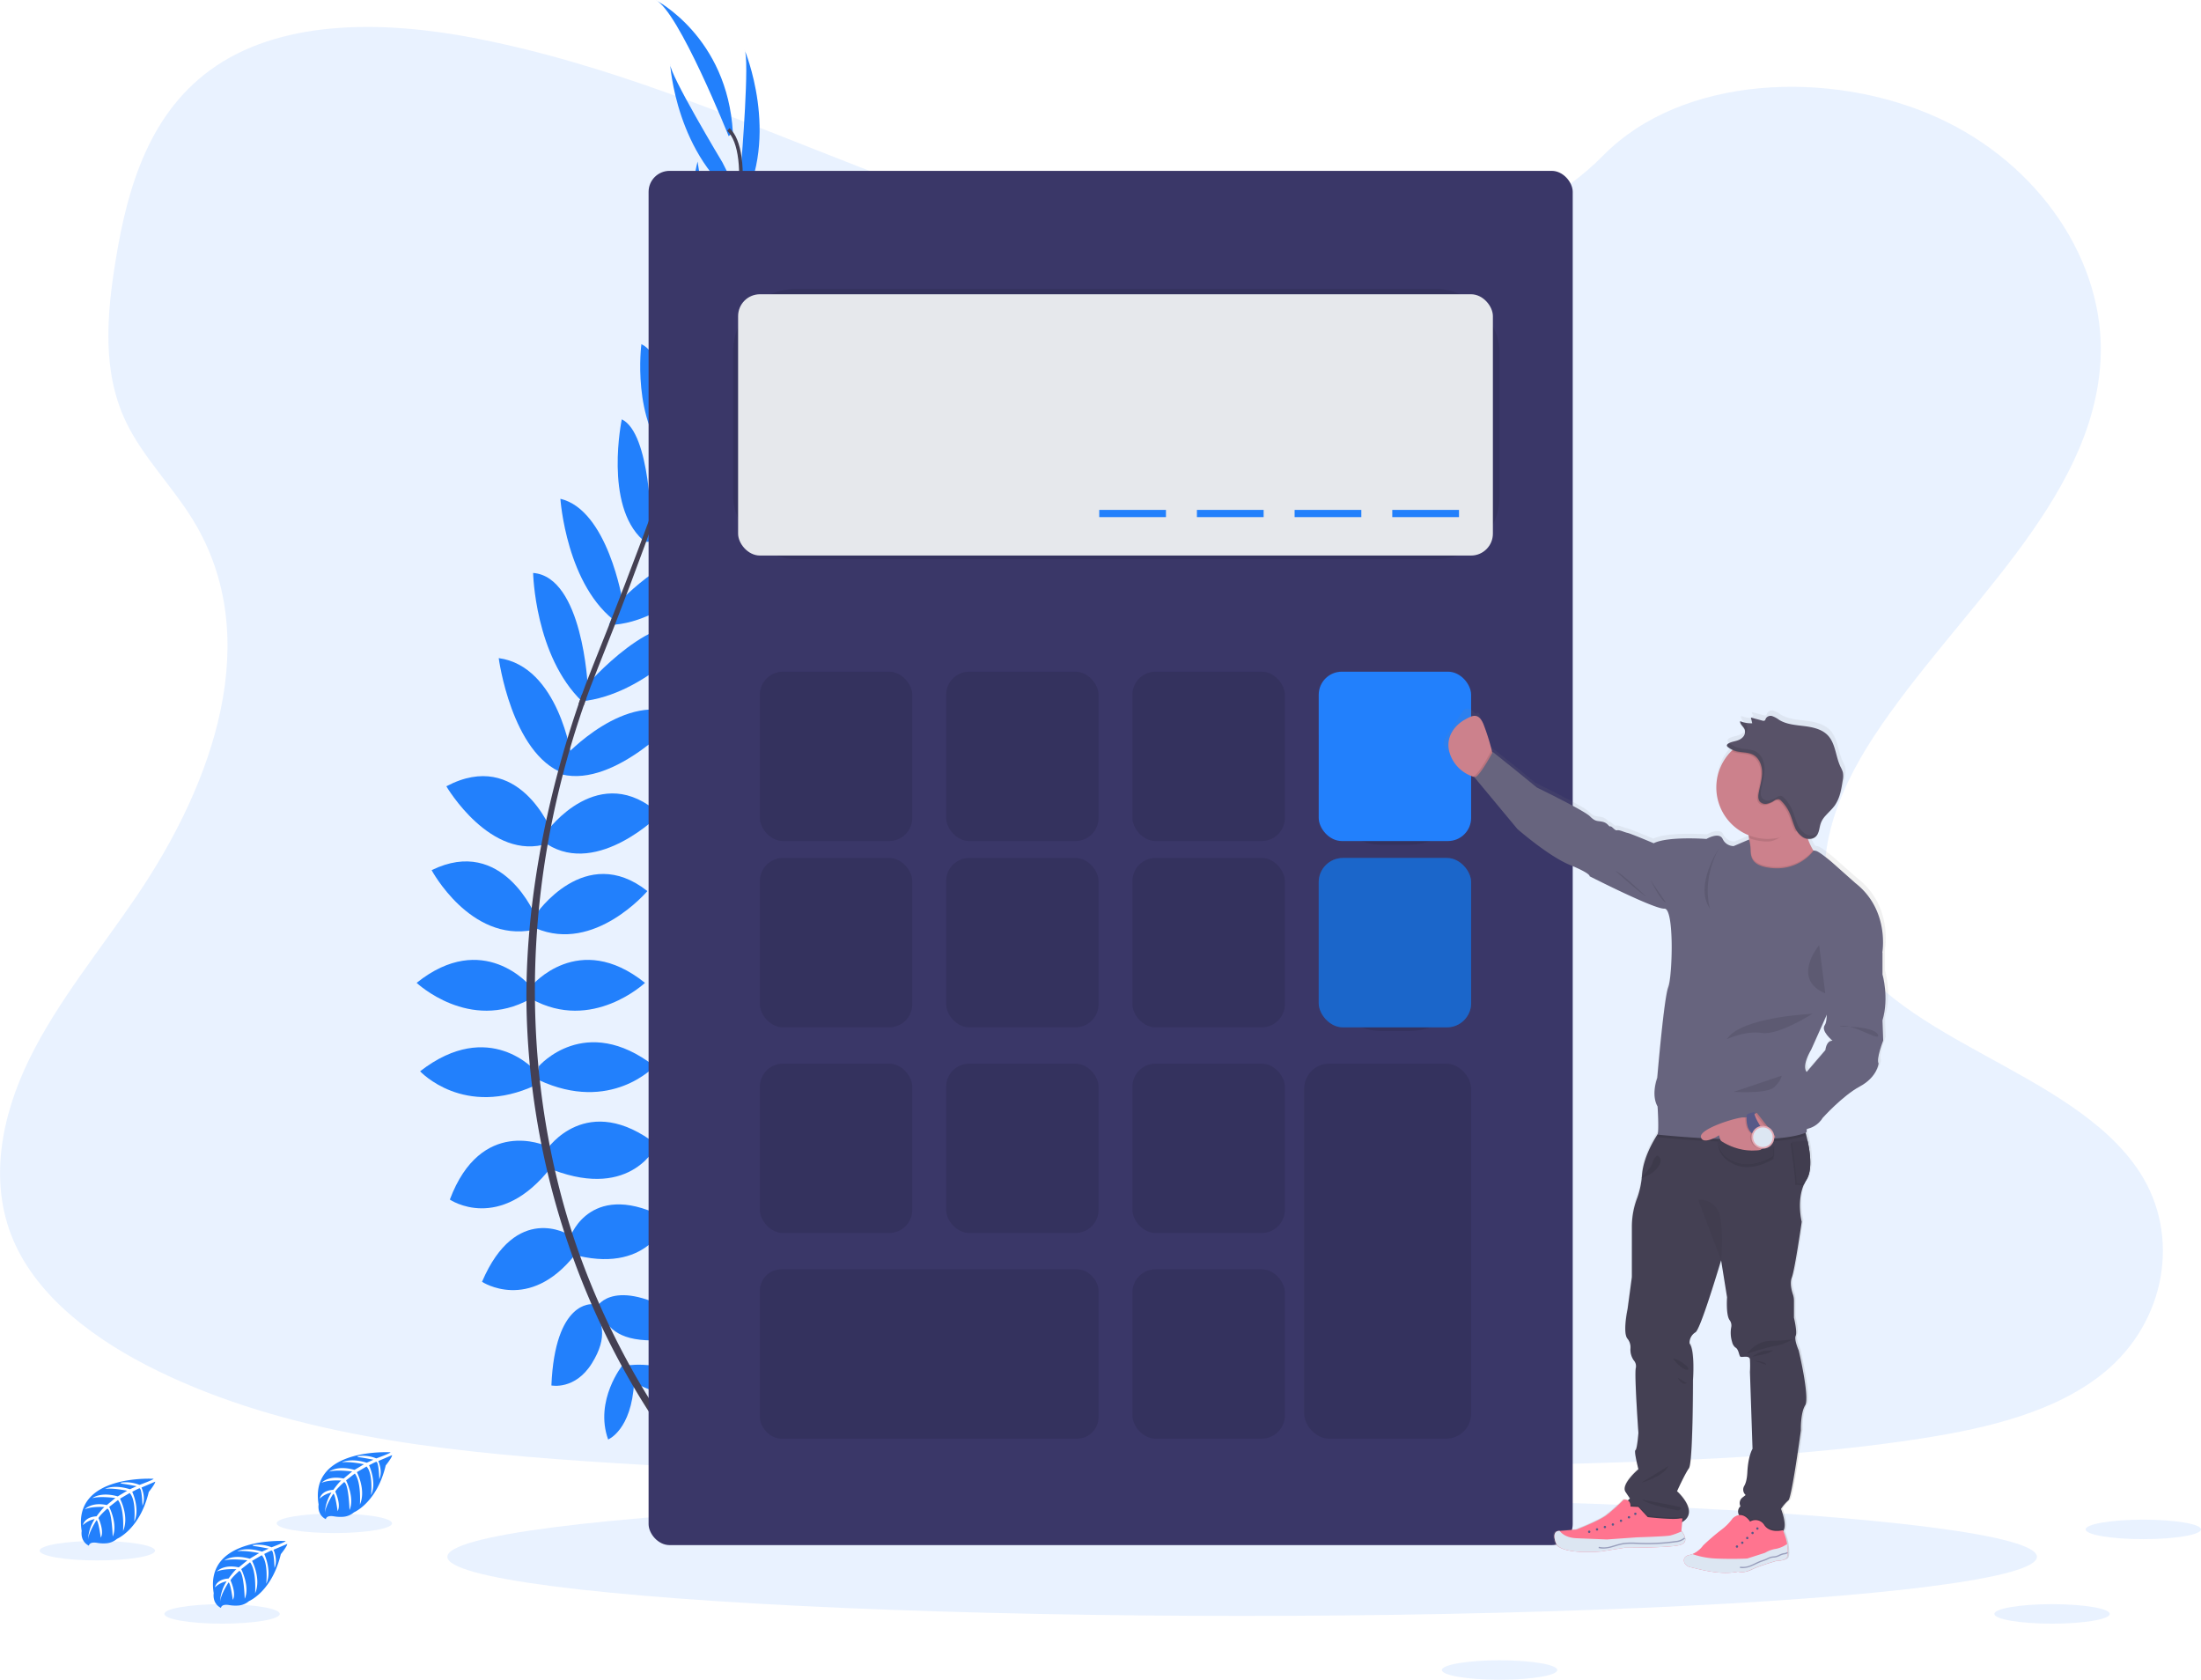 <svg id="03431522-47b9-4239-bf4c-9446bb50bb61" data-name="Layer 1" xmlns="http://www.w3.org/2000/svg" xmlns:xlink="http://www.w3.org/1999/xlink" width="1027.35" height="783.97" viewBox="0 0 1027.35 783.97"><defs><linearGradient id="4f43e098-a778-42ef-b33c-7c47f8946c90" x1="940.91" y1="792.08" x2="940.91" y2="388.7" gradientTransform="translate(-77.03)" gradientUnits="userSpaceOnUse"><stop offset="0" stop-color="gray" stop-opacity="0.25"/><stop offset="0.54" stop-color="gray" stop-opacity="0.12"/><stop offset="1" stop-color="gray" stop-opacity="0.1"/></linearGradient></defs><title>Calculator</title><path d="M672.88,182c-64.72-2.25-126.36-23.14-185.23-46S370.49,87.82,307.32,75.7c-40.63-7.79-87.09-8.89-119.83,12.89-31.5,21-41.68,57.15-47.16,90.73-4.11,25.26-6.53,51.85,4.75,75.5,7.83,16.42,21.74,30.22,31.36,45.94C209.9,355.48,186.25,423,150,476.39c-17,25.07-36.74,49-49.87,75.66s-19.2,57.25-7.72,84.47c11.39,27,38.52,47.24,67.91,61.49,59.68,29,130,37.23,198.61,41.92,151.82,10.39,304.46,5.89,456.68,1.39,56.34-1.67,112.92-3.36,168.35-12.07,30.77-4.83,62.55-12.51,84.89-31,28.36-23.53,35.39-63.37,16.39-92.88-31.88-49.49-120-61.78-142.31-114.89-12.27-29.24.33-61.8,18.15-88.92,38.24-58.16,102.33-109.19,105.71-175.67,2.32-45.66-28.49-91.39-76.13-113-49.94-22.64-119.18-19.79-156,17.69C796.68,169.13,730,184,672.88,182Z" transform="translate(-86.32 -58.02)" fill="#2280fc" opacity="0.1"/><ellipse cx="579.79" cy="726.58" rx="370.98" ry="27.58" fill="#2280fc" opacity="0.1"/><path d="M379.26,695.27s21-3.36,33.6,11.49c0,0-9.24,7.28-29.12-2.8Z" transform="translate(-86.32 -58.02)" fill="#2280fc"/><path d="M377,695s-13.39,16.52-6.82,34.85c0,0,10.92-4.38,12.11-26.64Z" transform="translate(-86.32 -58.02)" fill="#2280fc"/><path d="M365,667.83s8.4-15.4,42,6.16c0,0-4.48,10.36-19.32,9.52S368.9,676,365,667.83Z" transform="translate(-86.32 -58.02)" fill="#2280fc"/><path d="M362.81,666.72s-17.43-2-19.12,37.91c0,0,11.05,2.29,18.9-10.33S367.2,674.6,362.81,666.72Z" transform="translate(-86.32 -58.02)" fill="#2280fc"/><path d="M352.66,634.9s9.8-27.16,45.36-7.84c0,0-8.12,24.92-41.72,17.08Z" transform="translate(-86.32 -58.02)" fill="#2280fc"/><path d="M341.73,594.3s18.49-27.45,51.25-2c0,0-11.48,25.76-48.45,11.76Z" transform="translate(-86.32 -58.02)" fill="#2280fc"/><path d="M337.81,555.65s21.57-25.2,54.05,0c0,0-20.44,22.12-54.05,6.44Z" transform="translate(-86.32 -58.02)" fill="#2280fc"/><path d="M334.45,518.13s21.85-26.32,52.93-1.4c0,0-24.64,23.24-52.93,7.56Z" transform="translate(-86.32 -58.02)" fill="#2280fc"/><path d="M336.41,484.81s23-33.89,52.09-10.92c0,0-24.64,29.12-52.09,17.36Z" transform="translate(-86.32 -58.02)" fill="#2280fc"/><path d="M341.73,445.88s24.37-33.6,52.65-7.84c0,0-28.84,29.13-52.65,14Z" transform="translate(-86.32 -58.02)" fill="#2280fc"/><path d="M349.86,411.09s28.84-31.57,54-19c0,0-30.06,33.53-55.26,27.37Z" transform="translate(-86.32 -58.02)" fill="#2280fc"/><path d="M359.94,378.12s33.32-38.64,52.64-25.76c0,0-24.52,30-55,33Z" transform="translate(-86.32 -58.02)" fill="#2280fc"/><path d="M374.49,339.87s29.13-31.58,50.41-23.74c0,0-24.92,32.76-54.32,33.6Z" transform="translate(-86.32 -58.02)" fill="#2280fc"/><path d="M387.66,304.09s32.2-30.25,46.2-24.93c0,0-23.24,33.61-47.6,31.65Z" transform="translate(-86.32 -58.02)" fill="#2280fc"/><path d="M400.54,271s27.72-36.12,42.84-33.32c0,0-16.8,32.2-42.84,37Z" transform="translate(-86.32 -58.02)" fill="#2280fc"/><path d="M414.52,226.5s24.5-27.7,37.73-27.63c0,0-19.34,37-38.74,36.66Z" transform="translate(-86.32 -58.02)" fill="#2280fc"/><path d="M422.8,196.84l23.66-57.69s1.19,52.15-26.67,68.39Z" transform="translate(-86.32 -58.02)" fill="#2280fc"/><path d="M432.41,133.22s3.92-48.16,1.4-52.08c0,0,16.92,40-1.57,73.36Z" transform="translate(-86.32 -58.02)" fill="#2280fc"/><path d="M351.74,634.25s-24.54-15.21-40.43,22c0,0,21.84,14.49,43.31-12.51Z" transform="translate(-86.32 -58.02)" fill="#2280fc"/><path d="M341,592.75s-30.1-13.73-44.71,25.12c0,0,23.26,16,47.45-15.3Z" transform="translate(-86.32 -58.02)" fill="#2280fc"/><path d="M336.41,558s-21.56-25.2-54,0c0,0,20.44,22.12,54,6.44Z" transform="translate(-86.32 -58.02)" fill="#2280fc"/><path d="M333.72,518.13s-21.84-26.32-52.93-1.4c0,0,24.65,23.24,52.93,7.56Z" transform="translate(-86.32 -58.02)" fill="#2280fc"/><path d="M336.41,485.77s-15.32-38-48.62-21.63c0,0,18,33.65,47.27,27.92Z" transform="translate(-86.32 -58.02)" fill="#2280fc"/><path d="M343.66,445.69s-15.22-38.61-49-20.7c0,0,20.68,35.39,47.5,26.67Z" transform="translate(-86.32 -58.02)" fill="#2280fc"/><path d="M353.1,411.29s-6-42.33-34-46.12c0,0,5.93,44.64,30.22,53.75Z" transform="translate(-86.32 -58.02)" fill="#2280fc"/><path d="M360.65,378.19s-2.34-51-25.49-52.77c0,0,.78,38.71,22.88,60Z" transform="translate(-86.32 -58.02)" fill="#2280fc"/><path d="M376.89,338.41s-6.91-42.41-29-47.6c0,0,2.74,41.08,26.82,58Z" transform="translate(-86.32 -58.02)" fill="#2280fc"/><path d="M390.28,304.39s-.24-44.17-13.73-50.67c0,0-8.38,40,9.82,56.31Z" transform="translate(-86.32 -58.02)" fill="#2280fc"/><path d="M401.57,270.55s-1.89-45.49-15.87-51.9c0,0-4.79,36,13.77,54.88Z" transform="translate(-86.32 -58.02)" fill="#2280fc"/><path d="M416.47,230.12s-.09-37-10.06-45.67c0,0-9.93,40.53,4.85,53.12Z" transform="translate(-86.32 -58.02)" fill="#2280fc"/><path d="M421.62,195l-9.7-61.59s-13.19,50.46,10.17,72.69Z" transform="translate(-86.32 -58.02)" fill="#2280fc"/><path d="M423.52,133.81s-24.92-41.4-24.41-46c0,0,2.65,43.39,34,65Z" transform="translate(-86.32 -58.02)" fill="#2280fc"/><path d="M426.44,121.58S402.92,62.78,392.28,58c0,0,33.6,17.08,36.12,61.88Z" transform="translate(-86.32 -58.02)" fill="#2280fc"/><path d="M413.38,235.88l-1.6-.5c19.85-64.72,24.8-106,13.94-116.34l1.16-1.22C438.39,128.74,433.72,169.56,413.38,235.88Z" transform="translate(-86.32 -58.02)" fill="#444053"/><path d="M358.73,387.39l-2.38-.84c2.1-5.93,4.38-11.95,6.76-17.88C383.83,317,401.46,269,412.77,232.11l2.07-1C403.51,268,386.19,317.9,365.45,369.61,363.08,375.51,360.82,381.49,358.73,387.39Z" transform="translate(-86.32 -58.02)" fill="#444053"/><path d="M408.81,743.72c-.32-.36-32.5-36.58-54.92-98.44a364.42,364.42,0,0,1-21.7-112.77c-1.53-48.13,8.56-101.88,25.87-150.69l1.88,2.2C321.1,493.58,336.53,587.47,357,644c22.19,61.29,54,97.12,54.31,97.48Z" transform="translate(-86.32 -58.02)" fill="#444053"/><path d="M268.6,735.82s-38.05-2.29-33.56,24.37c0,0-.89,4.71,3.38,6.85,0,0,.06-2,3.9-1.31a17.51,17.51,0,0,0,4.13.2,8.62,8.62,0,0,0,5.06-2.08h0s10.69-4.42,14.85-21.9c0,0,3.08-3.81,2.95-4.79l-6.42,2.74s2.2,4.63.47,8.48c0,0-.21-8.31-1.44-8.12-.25,0-3.34,1.61-3.34,1.61s3.78,8.07.93,13.93c0,0,1.08-9.94-2.1-13.35l-4.52,2.64s4.41,8.33,1.42,15.13c0,0,.76-10.43-2.37-14.49l-4.1,3.2s4.14,8.21,1.62,13.85c0,0-.33-12.14-2.51-13.06,0,0-3.58,3.16-4.13,4.46,0,0,2.84,6,1.08,9.11,0,0-1.08-8.09-2-8.13,0,0-3.57,5.36-3.94,9a19.46,19.46,0,0,1,3.07-9.54,10.71,10.71,0,0,0-5.46,2.83s.55-3.79,6.34-4.12c0,0,3-4.07,3.74-4.32,0,0-5.76-.48-9.25,1.07,0,0,3.07-3.57,10.31-2l4-3.3s-7.58-1-10.8.11c0,0,3.7-3.16,11.89-.86l4.4-2.63s-6.46-1.39-10.32-.89c0,0,4.07-2.19,11.61.18l3.15-1.41s-4.74-.93-6.12-1.08-1.47-.53-1.47-.53a16.39,16.39,0,0,1,8.9,1S268.71,736.24,268.6,735.82Z" transform="translate(-86.32 -58.02)" fill="#2280fc"/><path d="M158,748.19s-38-2.29-33.55,24.37c0,0-.9,4.71,3.37,6.85,0,0,.07-2,3.91-1.31a17,17,0,0,0,4.13.2,8.56,8.56,0,0,0,5.05-2.08h0s10.7-4.42,14.86-21.9c0,0,3.07-3.81,3-4.79l-6.42,2.74s2.2,4.63.47,8.48c0,0-.21-8.31-1.44-8.12-.25,0-3.34,1.61-3.34,1.61s3.78,8.07.93,13.93c0,0,1.08-9.94-2.11-13.35l-4.52,2.64s4.41,8.33,1.42,15.13c0,0,.77-10.43-2.37-14.49l-4.09,3.2s4.14,8.21,1.62,13.85c0,0-.33-12.14-2.51-13.06,0,0-3.58,3.16-4.13,4.46,0,0,2.84,6,1.08,9.11,0,0-1.08-8.09-2-8.13,0,0-3.56,5.36-3.94,9a19.52,19.52,0,0,1,3.08-9.54,10.76,10.76,0,0,0-5.47,2.83s.56-3.79,6.35-4.12c0,0,3-4.07,3.74-4.31,0,0-5.76-.49-9.25,1.06,0,0,3.07-3.57,10.31-2l4-3.3s-7.58-1-10.8.11c0,0,3.7-3.16,11.89-.86l4.4-2.63s-6.47-1.39-10.32-.89c0,0,4.07-2.19,11.61.18l3.15-1.41s-4.74-.93-6.13-1.08-1.46-.53-1.46-.53a16.51,16.51,0,0,1,8.9,1S158.08,748.61,158,748.19Z" transform="translate(-86.32 -58.02)" fill="#2280fc"/><path d="M219.64,777.23s-38-2.29-33.56,24.37c0,0-.89,4.71,3.38,6.85,0,0,.07-2,3.9-1.31a17.57,17.57,0,0,0,4.14.2,8.62,8.62,0,0,0,5.05-2.08h0s10.69-4.42,14.85-21.9c0,0,3.08-3.81,3-4.79l-6.42,2.74s2.19,4.63.47,8.48c0,0-.21-8.31-1.45-8.12-.25,0-3.33,1.61-3.33,1.61s3.77,8.06.92,13.93c0,0,1.08-9.94-2.1-13.35l-4.52,2.64s4.41,8.33,1.42,15.13c0,0,.77-10.43-2.37-14.49l-4.1,3.2s4.15,8.21,1.62,13.85c0,0-.33-12.14-2.5-13.06,0,0-3.59,3.16-4.13,4.46,0,0,2.84,6,1.07,9.11,0,0-1.08-8.09-2-8.13,0,0-3.57,5.36-3.94,9a19.46,19.46,0,0,1,3.07-9.54,10.71,10.71,0,0,0-5.46,2.83s.55-3.79,6.35-4.12c0,0,2.94-4.07,3.73-4.32,0,0-5.76-.48-9.25,1.07,0,0,3.08-3.57,10.31-1.95l4-3.3s-7.58-1-10.8.11c0,0,3.71-3.16,11.89-.86l4.41-2.63S200.86,781.5,197,782c0,0,4.06-2.19,11.61.18l3.14-1.41s-4.73-.93-6.12-1.08-1.46-.53-1.46-.53a16.39,16.39,0,0,1,8.9,1S219.75,777.65,219.64,777.23Z" transform="translate(-86.32 -58.02)" fill="#2280fc"/><ellipse cx="103.66" cy="753.23" rx="26.93" ry="4.55" fill="#2280fc" opacity="0.1"/><ellipse cx="957.84" cy="753.23" rx="26.93" ry="4.55" fill="#2280fc" opacity="0.1"/><ellipse cx="699.95" cy="779.42" rx="26.93" ry="4.55" fill="#2280fc" opacity="0.1"/><ellipse cx="1000.43" cy="713.79" rx="26.93" ry="4.55" fill="#2280fc" opacity="0.1"/><ellipse cx="156.07" cy="710.95" rx="26.93" ry="4.55" fill="#2280fc" opacity="0.1"/><ellipse cx="45.44" cy="723.72" rx="26.93" ry="4.55" fill="#2280fc" opacity="0.1"/><rect x="302.74" y="79.74" width="431.35" height="641.38" rx="9.8" ry="9.8" fill="#3a3768"/><rect x="342.22" y="134.87" width="357.73" height="126.09" rx="29.21" ry="29.21" opacity="0.1"/><rect x="344.52" y="137.33" width="352.31" height="121.95" rx="10.2" ry="10.2" fill="#e6e8ec"/><rect x="354.68" y="313.48" width="71.14" height="79.04" rx="10.79" ry="10.79" opacity="0.1"/><rect x="441.63" y="313.48" width="71.14" height="79.04" rx="10.79" ry="10.79" opacity="0.1"/><rect x="528.58" y="313.48" width="71.14" height="79.04" rx="10.79" ry="10.79" opacity="0.1"/><rect x="615.53" y="315.16" width="71.14" height="79.04" rx="28.84" ry="28.84" opacity="0.1"/><rect x="615.53" y="313.48" width="71.14" height="79.04" rx="10.79" ry="10.79" fill="#2280fc"/><rect x="354.68" y="400.43" width="71.14" height="79.04" rx="10.79" ry="10.79" opacity="0.1"/><rect x="441.63" y="400.43" width="71.14" height="79.04" rx="10.79" ry="10.79" opacity="0.1"/><rect x="528.58" y="400.43" width="71.14" height="79.04" rx="10.79" ry="10.79" opacity="0.1"/><rect x="354.68" y="496.41" width="71.14" height="79.04" rx="10.79" ry="10.79" opacity="0.1"/><rect x="441.63" y="496.41" width="71.14" height="79.04" rx="10.79" ry="10.79" opacity="0.1"/><rect x="528.58" y="496.41" width="71.14" height="79.04" rx="10.79" ry="10.79" opacity="0.1"/><rect x="528.58" y="592.39" width="71.14" height="79.04" rx="10.79" ry="10.79" opacity="0.1"/><rect x="615.53" y="402.11" width="71.14" height="79.04" rx="28.84" ry="28.84" opacity="0.1"/><rect x="615.53" y="400.43" width="71.14" height="79.04" rx="11.3" ry="11.3" fill="#2280fc"/><rect x="615.53" y="400.43" width="71.14" height="79.04" rx="11.3" ry="11.3" opacity="0.2"/><rect x="354.68" y="592.39" width="158.09" height="79.04" rx="10.04" ry="10.04" opacity="0.1"/><rect x="608.75" y="496.41" width="77.91" height="175.03" rx="11.66" ry="11.66" opacity="0.1"/><rect x="649.87" y="237.98" width="31.14" height="3.37" fill="#2280fc"/><rect x="604.28" y="237.98" width="31.14" height="3.37" fill="#2280fc"/><rect x="558.68" y="237.98" width="31.14" height="3.37" fill="#2280fc"/><rect x="513.09" y="237.98" width="31.14" height="3.37" fill="#2280fc"/><path d="M966.19,532.56c3.21-10.8,0-21.6,0-21.6V500.77s3.67-19.92-12.71-32.7l-10.86-9.58s-6.09-5.23-7.86-5.56a8,8,0,0,0-1-.15l-.32-.19a32.69,32.69,0,0,1-2.38-5,4.63,4.63,0,0,0,3.87-1.32,5,5,0,0,0,.91-1.53h0c.63-1.41.74-3.12,1.27-4.62a11,11,0,0,1,2-3.32c-.11.18-.23.35-.33.54,1.54-1.92,3.55-3.56,5-5.58a12.51,12.51,0,0,0,.79-1.25c-.06.09-.14.17-.21.26,2-3.21,2.61-7.1,3.19-10.85a9.76,9.76,0,0,0,.06-3.88,14.13,14.13,0,0,0-1.08-2.46c-2.36-4.87-2.32-11-6.09-14.89-2.84-2.91-7.14-3.8-11.19-4.3s-8.31-.79-11.79-2.91a12.44,12.44,0,0,0-3.19-1.75,2.62,2.62,0,0,0-3.13,1.16,2.06,2.06,0,0,1-.42.85,1.36,1.36,0,0,1-1.2.07l-5.39-1.44.06.27-.14,0,.2.85a.46.46,0,0,1,.51.29l-.87,1.34a13.51,13.51,0,0,1-4.86-1,1.13,1.13,0,0,0,0,.26l-.08,0c-.1,1.52,1.63,2.51,2.16,3.94a3,3,0,0,1,0,1.93,4.23,4.23,0,0,1-1,1.54c-1.91,1.89-4.36,1.52-6.56,2.71a1.42,1.42,0,0,0-.8.89.65.65,0,0,0-.07.49,1.16,1.16,0,0,0,.45.56,10,10,0,0,0,2.09,1.3c-.22.2-.43.4-.63.61a24.1,24.1,0,0,0,8.33,39.32c.08.42.14.85.2,1.3,0,.05,0,.08,0,.13l.06.58-7.26,3.09a5.78,5.78,0,0,1-5.2-3.35c-1.69-3.49-7.66,0-7.66,0s-18.21-1.36-25,2c0,0-10.87-4.56-12.4-4.87s-3.82-1.52-4.89-1.21-2.45-2-3.22-1.83-1.07-1.52-3.52-2.13-3.37.16-6.12-2.58-25.11-13.54-25.11-13.54L792.76,415l-10.71-8.52-.19.35c-.07-.25-.14-.51-.21-.79a102.59,102.59,0,0,0-4-12.49c-.69-1.65-1-3.73-1.93-2.63-.57.66-1.54-.79-3-1.77a2.53,2.53,0,0,0-3.77,1.1h0c-8.34,13.08-11.33,14-6.5,18.81,4.31,4.27,7.17,8,10.68,9.18l.42.13a.45.45,0,0,1-.23,0l20.36,24.34s14.69,12.78,24.8,16.88,9.33,5.33,9.33,5.33,30.62,15.51,35.36,15.21,3.83,31.79,1.84,37-5.2,42.59-5.2,42.59-3.07,7.91.15,13.38c0,0,.71,10.48.07,13-2.79,4.3-6.77,11.6-7.42,19.11,0,.4-.08.77-.12,1.16a2.7,2.7,0,0,1-.72.59l.68-.2a38.5,38.5,0,0,1-2,9.18A37.31,37.31,0,0,0,847.92,629v24.16l-2,15s-2.45,11.35,0,14a6.48,6.48,0,0,1,1.34,4.66,8.68,8.68,0,0,0,1.56,5.44,4.07,4.07,0,0,1,1,3.49c-.81,2.63,1.2,30.62,1.2,30.62s-.59,7.71-1.4,8.12,1.4,8.92,1.4,8.92-8.27,6.9-6.16,10.55l2.11,3.24-.56.55-.34.35a3.26,3.26,0,0,0-2.11-.4,80.62,80.62,0,0,1-8.32,7.41c-3.73,2.69-13.88,6.59-13.88,6.59l-8,.65h-.15s-3.83-.36-1.68,5.57,21.37,4.11,21.37,4.11l11.22-1.77s20,.1,25.73-1.17c2.39-.53,3-1.81,2.8-3.1l0,0-.06-.06a8,8,0,0,0-1.64-3.35,1.28,1.28,0,0,0-.14-.18l.36-4.1c8.49-4.89-2.4-14.51-2.4-14.51s3.73-8.11,5.64-10.74,1.91-41.38,1.91-41.38,1-14-1.63-17.24a5.83,5.83,0,0,1,2.86-5.27c1.89-1.29,7.6-19.06,12.08-33.81l2.82,17.38s-.61,8.32,1.22,10.75a4.14,4.14,0,0,1,.76,3.24,14.6,14.6,0,0,0,.41,7,4.63,4.63,0,0,0,1.49,2.5c1.63.81,1.73,3.7,2.34,4.31s4.39-.86,4.59,1.37a50.49,50.49,0,0,1,0,5.88l1.23,36.1s-2,3-2.45,11c-.17,3.41-.81,5.35-1.47,6.46a3.31,3.31,0,0,0,.3,3.88l.35.41-1.51,1.16a3.33,3.33,0,0,0-.94,4.11,3.23,3.23,0,0,0-.93,3.5,2.44,2.44,0,0,0,.26.57,5.68,5.68,0,0,0-3.05,1.51,25,25,0,0,1-5.39,5.42,103.71,103.71,0,0,0-8.59,7.36,12.34,12.34,0,0,1-5,4,8.25,8.25,0,0,1-1.51.45c-4,.82-2.75,5,.51,5.69s14.08,4,22.5,2.07c0,0,2.5,1,6.17-.86S916,786.47,916,786.47s4.59,0,5.21-1.82a7.14,7.14,0,0,0,.26-1.78l.13-.13-.12-.11a24.26,24.26,0,0,0-.31-4.07c-.12-.7-.25-1.32-.37-1.82-.39-1.52-1.12-3.49-1.43-4.32a1.53,1.53,0,0,0,.14-.21c1.75-3-1.16-10.12-1.16-10.12A19.4,19.4,0,0,1,921.8,758c1.63-1.22,5.92-32.86,5.92-32.86s-.21-8.11,2-11.76-3.06-25.75-3.06-25.75-2.25-5.07-1.43-6.9-.82-8.52-.82-8.52v-8a8.84,8.84,0,0,0-.47-2.8c-.63-1.88-1.56-5.49-.55-8.08,1.43-3.65,4.69-26.16,4.69-26.16s-2.55-9.93,1.19-17.84a15.54,15.54,0,0,1,1-1.83c2.77-4.35,1.94-12.08.57-18.31-.2-1-.43-1.9-.66-2.77-.09-.38-.19-.74-.29-1.1l.44-.18s0-.59.14-1.6a11.24,11.24,0,0,0,7.36-5.09s9.34-10.5,17.6-14.91,8.88-10.8,8.88-10.8c-1.22-2.13,2.19-10.8,2.19-10.8Zm-32.55-79.63h0Zm5.61,93.63-8.84,10.25,0-.06c-2.3-3.2,2.14-10.35,2.14-10.35L939.9,530c-.06,2.1-.32,4-1,4.83-2,2.74,3.68,7.31,3.68,7.31C939.55,542.15,939.25,546.56,939.25,546.56Z" transform="translate(-86.32 -58.02)" fill="url(#4f43e098-a778-42ef-b33c-7c47f8946c90)"/><path d="M783.61,412.17l-4.83,9.37a19,19,0,0,1-4.49-.94,17,17,0,0,1-10.55-9.12c-4.31-9.52,2.82-15.67,6.14-17.49s6.41-3.89,8.9,2.08a103.26,103.26,0,0,1,3.91,12.41C783.27,410.67,783.61,412.17,783.61,412.17Z" transform="translate(-86.32 -58.02)" fill="#cc818c"/><path d="M937,460.91l-7.71,11.48s-36.43,17.38-29.47-3c3.06-9,3.42-15.57,2.87-20.12,0-.05,0-.08,0-.13-.72-5.69-2.86-8.16-2.86-8.16s35.51-18.18,30.22-5.75a17.12,17.12,0,0,0-1.25,8.18,27.88,27.88,0,0,0,3.82,11.35A37.71,37.71,0,0,0,937,460.91Z" transform="translate(-86.32 -58.02)" fill="#cc818c"/><path d="M925.91,688.32s5.24,22,3,25.59-2,11.69-2,11.69-4.23,31.44-5.84,32.64a19.21,19.21,0,0,0-3.43,4s2.88,7.12,1.15,10.06a2.44,2.44,0,0,1-1.15,1c-2.7,1.14-12.68-3.92-18.36-7a3.24,3.24,0,0,1-.58-5.28,3.3,3.3,0,0,1,.92-4.08l1.5-1.16-.35-.41a3.31,3.31,0,0,1-.3-3.86c.65-1.09,1.28-3,1.45-6.41.41-7.86,2.42-10.88,2.42-10.88l-1.21-35.88a49.78,49.78,0,0,0,0-5.84c-.2-2.21-3.93-.75-4.53-1.36s-.71-3.47-2.32-4.28a4.59,4.59,0,0,1-1.46-2.49,14.39,14.39,0,0,1-.41-7,4.13,4.13,0,0,0-.75-3.22c-1.81-2.42-1.21-10.67-1.21-10.67l-2.78-17.28c-4.43,14.66-10.06,32.32-11.93,33.6a5.81,5.81,0,0,0-2.82,5.23c2.62,3.23,1.61,17.14,1.61,17.14s0,38.48-1.89,41.11S869.09,754,869.09,754s10.8,9.61,2.3,14.46l-.09,0c-8.67,4.84-26.6-8.66-26.6-8.66l1.87-1.87.55-.55L845,754.22c-2.08-3.63,6.08-10.48,6.08-10.48s-2.18-8.47-1.38-8.87,1.38-8.06,1.38-8.06-2-27.81-1.18-30.43a4.1,4.1,0,0,0-1-3.47,8.63,8.63,0,0,1-1.54-5.4,6.42,6.42,0,0,0-1.33-4.63c-2.42-2.62,0-13.9,0-13.9l2-14.92V630.37A37.77,37.77,0,0,1,850.56,617a40,40,0,0,0,2.2-10.73c.66-7.64,4.77-15.06,7.53-19.29,1.46-2.24,2.55-3.58,2.55-3.58l64.48-2.52s1,2.87,2.08,6.86c.22.87.44,1.79.65,2.75,1.35,6.2,2.16,13.88-.57,18.2a16.93,16.93,0,0,0-1,1.82c-3.69,7.86-1.17,17.73-1.17,17.73s-3.22,22.36-4.63,26c-1,2.57-.08,6.16.55,8a9.1,9.1,0,0,1,.45,2.79V673s1.62,6.65.81,8.47S925.91,688.32,925.91,688.32Z" transform="translate(-86.32 -58.02)" fill="#444053"/><path d="M928.88,609.33a15.3,15.3,0,0,0-1,1.81l-3.63-.2c.35-1.87-2.12-19.4-2.12-19.4l7.31-.41C930.79,597.32,931.61,605,928.88,609.33Z" transform="translate(-86.32 -58.02)" opacity="0.1"/><path d="M929.48,608.72a16.93,16.93,0,0,0-1,1.82l-3.63-.21c.35-1.86-2.12-19.4-2.12-19.4l7.31-.41C931.4,596.72,932.21,604.4,929.48,608.72Z" transform="translate(-86.32 -58.02)" fill="#444053"/><path d="M929.48,608.72a16.93,16.93,0,0,0-1,1.82l-3.63-.21c.35-1.86-2.12-19.4-2.12-19.4l7.31-.41C931.4,596.72,932.21,604.4,929.48,608.72Z" transform="translate(-86.32 -58.02)" opacity="0.05"/><path d="M918.8,772.34a2.44,2.44,0,0,1-1.15,1c-2.7,1.14-12.68-3.92-18.36-7a3.27,3.27,0,0,1-1.51-1.8c3.24-.59,5.36,3,5.36,3a4.78,4.78,0,0,1,6.65,1.61c2.77,4.08,8.71,2.36,8.71,2.36Z" transform="translate(-86.32 -58.02)" opacity="0.1"/><path d="M920.47,784.69c-.6,1.82-5.14,1.82-5.14,1.82s-8.11,2.32-11.74,4.13-6.09.86-6.09.86c-8.31,1.91-19-1.41-22.22-2.07s-4.48-4.83-.5-5.64a8.06,8.06,0,0,0,1.49-.46,12.16,12.16,0,0,0,5-4,102.27,102.27,0,0,1,8.49-7.31,24.82,24.82,0,0,0,5.32-5.39c4.74-4.18,8.11,1.56,8.11,1.56a4.78,4.78,0,0,1,6.65,1.62c2.77,4.08,8.71,2.35,8.71,2.35s1.07,2.73,1.57,4.69c.12.5.25,1.12.37,1.82C920.76,780.7,920.93,783.33,920.47,784.69Z" transform="translate(-86.32 -58.02)" fill="#ff748f"/><circle cx="820.29" cy="713.38" r="0.55" fill="#575988"/><circle cx="815.56" cy="717.81" r="0.55" fill="#575988"/><circle cx="810.75" cy="721.79" r="0.55" fill="#575988"/><circle cx="813.24" cy="720.01" r="0.55" fill="#575988"/><circle cx="818.03" cy="715.46" r="0.55" fill="#575988"/><path d="M920.47,784.69c-.6,1.82-5.14,1.82-5.14,1.82s-8.11,2.32-11.74,4.13-6.09.86-6.09.86c-8.31,1.91-19-1.41-22.22-2.07s-4.48-4.83-.5-5.64a8.06,8.06,0,0,0,1.49-.46,38.68,38.68,0,0,0,10.9,2.07c8.21.35,14.71,0,14.71,0l8.31-2.67a13.89,13.89,0,0,1,5.14-1.86,13.44,13.44,0,0,0,5.11-2.22C920.76,780.7,920.93,783.33,920.47,784.69Z" transform="translate(-86.32 -58.02)" fill="#dce6f2"/><path d="M899.79,789.9a6.88,6.88,0,0,1-1.38-.13l.12-.59a8.8,8.8,0,0,0,5-.7c.74-.29,1.48-.64,2.2-1s1.73-.81,2.63-1.14l.82-.28c.45-.16.91-.31,1.35-.5.25-.1.5-.22.74-.34a8.51,8.51,0,0,1,1.86-.71,9.18,9.18,0,0,1,1-.13,8.9,8.9,0,0,0,.92-.11,8.65,8.65,0,0,0,1.75-.65,8.46,8.46,0,0,1,1.88-.7l.44-.07a2.15,2.15,0,0,0,1.3-.48l.45.41a2.71,2.71,0,0,1-1.65.67l-.42.07a8.09,8.09,0,0,0-1.75.65,9.17,9.17,0,0,1-1.88.69,6.69,6.69,0,0,1-1,.12,8.92,8.92,0,0,0-.94.12,8,8,0,0,0-1.73.67l-.76.35c-.46.19-.94.35-1.4.51l-.8.28c-.88.32-1.74.73-2.58,1.12s-1.48.7-2.24,1A10.91,10.91,0,0,1,899.79,789.9Z" transform="translate(-86.32 -58.02)" fill="#575988" opacity="0.5"/><path d="M901.73,689.78s4.18-6,11.34-6,10.22-.81,10.22-.81-4.58,2.72-7.75,3.07S901.73,689.78,901.73,689.78Z" transform="translate(-86.32 -58.02)" opacity="0.1"/><path d="M904.15,691.19s3.78-2.62,5.94-2.72,4-.3,4-.3a11.56,11.56,0,0,1-3.32,1.61C909,690.28,904.15,691.19,904.15,691.19Z" transform="translate(-86.32 -58.02)" opacity="0.1"/><path d="M905,693s5.69.45,5.74,2" transform="translate(-86.32 -58.02)" opacity="0.1"/><path d="M851.93,608c.3.05,5.39-5.29,5.74-7.4a5.17,5.17,0,0,1,2.21-3.26s3.28,1.31.36,5.33S851.93,608,851.93,608Z" transform="translate(-86.32 -58.02)" opacity="0.1"/><path d="M930,435.21c-1.16,2.74-2.18,3-2,5.61a20,20,0,0,1-4.61,3.63c-3.6,2.14-7.52,6.33-12,6.33a23.91,23.91,0,0,1-8.77-1.66c-.72-5.69-2.86-8.16-2.86-8.16S935.28,422.78,930,435.21Z" transform="translate(-86.32 -58.02)" opacity="0.1"/><path d="M935.44,425.54a24,24,0,1,1-24-24A24,24,0,0,1,935.44,425.54Z" transform="translate(-86.32 -58.02)" fill="#cc818c"/><path d="M937,460.91l-7.71,11.48s-36.43,17.38-29.47-3c3.06-9,3.42-15.57,2.87-20.12l.06,0a19.27,19.27,0,0,1,.73,4.63c.11,3.14.19,7.11,8,8.42,13,2.18,19.94-5.94,21.16-7.53A37.71,37.71,0,0,0,937,460.91Z" transform="translate(-86.32 -58.02)" opacity="0.1"/><path d="M783.61,412.17l-4.83,9.37a19,19,0,0,1-4.49-.94l-.42-.5c2,.76,8.61-11.79,8.61-11.79l.21.17C783.27,410.67,783.61,412.17,783.61,412.17Z" transform="translate(-86.32 -58.02)" opacity="0.1"/><path d="M929.4,587.77c-15.56,6.76-69.38,1-69.38,1a7.37,7.37,0,0,0,.27-1.76c1.46-2.24,2.55-3.58,2.55-3.58l64.48-2.52S928.37,583.78,929.4,587.77Z" transform="translate(-86.32 -58.02)" opacity="0.1"/><path d="M902.71,449.83l-7.18,3.07a5.69,5.69,0,0,1-5.13-3.33c-1.67-3.47-7.56,0-7.56,0s-18-1.36-24.64,2c0,0-10.73-4.54-12.24-4.84s-3.78-1.51-4.84-1.21-2.41-2-3.17-1.81-1.06-1.51-3.48-2.12-3.32.15-6-2.57-24.79-13.45-24.79-13.45l-10-8.16-10.58-8.46s-6.65,12.54-8.62,11.78l20.1,24.19s14.51,12.69,24.49,16.77,9.22,5.29,9.22,5.29,30.23,15.42,34.91,15.12S867,513.65,865,518.79s-5.13,42.32-5.13,42.32-3,7.86.15,13.3c0,0,.75,11.19,0,13.15,0,0,54.15,5.79,69.52-1.06,0,0,2.27-25.09,0-28.26S931.66,548,931.66,548l9.67-21.61,23.58-23.73s3.62-19.8-12.55-32.49l-10.73-9.53s-6-5.19-7.76-5.52-1.11,0-1.11,0-7,10.21-21.36,7.79c-7.78-1.31-7.86-5.28-8-8.41A19.6,19.6,0,0,0,902.71,449.83Z" transform="translate(-86.32 -58.02)" fill="#67647e"/><path d="M932.26,531.19S899,532.55,892.36,543c0,0,8.62-4.09,16.32-2.88S932.26,531.19,932.26,531.19Z" transform="translate(-86.32 -58.02)" opacity="0.1"/><path d="M895.53,567.61s15.72,1.06,19.05-2.27,3.34-5.29,3.34-5.29Z" transform="translate(-86.32 -58.02)" opacity="0.1"/><path d="M935.44,499.14s-13.31,15.72,2.87,22.52Z" transform="translate(-86.32 -58.02)" opacity="0.1"/><path d="M856.69,468.77s4.84,9.87,7.26,10.52Z" transform="translate(-86.32 -58.02)" opacity="0.1"/><path d="M840.37,464.53s12.09,10.89,14.36,11.94C854.73,476.47,842.18,464.53,840.37,464.53Z" transform="translate(-86.32 -58.02)" opacity="0.1"/><path d="M888.58,454.11s-11.64,17.38-4.08,28C884.5,482.07,880.27,469.52,888.58,454.11Z" transform="translate(-86.32 -58.02)" opacity="0.1"/><path d="M917.92,585.75l-3.56,3.35-.5.46-4.12,3.9c-.29.22-.58.44-.88.64-16.77,12-20.13-6.24-20.13-6.24s-7.4,4.84-8.46.91,17.23-9.52,20-9.22a3.59,3.59,0,0,0,.73,0,11.44,11.44,0,0,0,3.76-1.33l.81-.43a32,32,0,0,0,2.71-1.71Z" transform="translate(-86.32 -58.02)" fill="#cc818c"/><path d="M936,425.54A24,24,0,0,1,924.3,446.2a13.64,13.64,0,0,1-.88-1.75c-.86-2-1.39-4.16-2.26-6.17a19,19,0,0,0-4-5.88,2.55,2.55,0,0,0-1.07-.74,2.88,2.88,0,0,0-2.2.61,10.11,10.11,0,0,1-3.35,1.47,3.56,3.56,0,0,1-3.36-1c-.94-1.12-.81-2.76-.54-4.19.59-3.13,1.57-6.21,1.58-9.39s-1.21-6.6-4-8.18c-2.44-1.39-5.47-1-8.18-1.78a8.92,8.92,0,0,1-1.23-.42A24,24,0,0,1,936,425.54Z" transform="translate(-86.32 -58.02)" opacity="0.1"/><path d="M893.17,404.94c-.43.23-.91.65-.78,1.13a1.14,1.14,0,0,0,.44.56,10.49,10.49,0,0,0,3.8,1.95c2.71.74,5.75.39,8.19,1.78,2.76,1.57,4,5,4,8.18s-1,6.26-1.57,9.38c-.27,1.44-.41,3.08.53,4.2a3.59,3.59,0,0,0,3.36,1,10,10,0,0,0,3.35-1.46,2.91,2.91,0,0,1,2.21-.62,2.72,2.72,0,0,1,1.07.74,19,19,0,0,1,4,5.89c.88,2,1.4,4.15,2.26,6.17a10,10,0,0,0,4,5c1.92,1.06,4.58,1,6.06-.64s1.36-3.89,2.06-5.86c1.2-3.43,4.55-5.58,6.65-8.54,2.35-3.33,3-7.51,3.64-11.54a9.48,9.48,0,0,0,.06-3.86,13.86,13.86,0,0,0-1.06-2.44c-2.34-4.84-2.29-10.93-6-14.79-2.8-2.9-7.05-3.78-11.05-4.28s-8.2-.78-11.63-2.89a12.65,12.65,0,0,0-3.15-1.74,2.58,2.58,0,0,0-3.1,1.16,2.06,2.06,0,0,1-.41.84,1.33,1.33,0,0,1-1.19.07l-5.32-1.43.61,2.68a13.32,13.32,0,0,1-5.65-1c-.1,1.52,1.61,2.5,2.14,3.92a3.63,3.63,0,0,1-1,3.68C897.76,404.12,895.35,403.75,893.17,404.94Z" transform="translate(-86.32 -58.02)" fill="#585268"/><path d="M871.61,766.06l-.22,2.41-.09,0c-8.67,4.84-26.6-8.66-26.6-8.66l1.87-1.87a3.26,3.26,0,0,1,.82,2.53l3.66.2,4.38,4.73s11.85,1.37,15.06.61Z" transform="translate(-86.32 -58.02)" opacity="0.1"/><path d="M870.09,779.2c-5.64,1.26-25.39,1.17-25.39,1.17l-11.08,1.75s-19,1.82-21.11-4.08,1.66-5.53,1.66-5.53l.15,0,7.91-.64s10-3.88,13.71-6.55a79.6,79.6,0,0,0,8.21-7.36s3.3-.64,3.24,3.18l3.66.2,4.38,4.74s11.85,1.37,15.06.6h1.12l-.51,5.85.14.17C872,773.62,875.13,778.08,870.09,779.2Z" transform="translate(-86.32 -58.02)" fill="#ff748f"/><circle cx="763.32" cy="706.52" r="0.55" fill="#575988"/><circle cx="749.11" cy="712.68" r="0.55" fill="#575988"/><circle cx="741.79" cy="714.9" r="0.55" fill="#575988"/><circle cx="752.84" cy="711.5" r="0.55" fill="#575988"/><circle cx="745.44" cy="713.79" r="0.55" fill="#575988"/><circle cx="756.61" cy="709.75" r="0.55" fill="#575988"/><circle cx="760.34" cy="708.13" r="0.55" fill="#575988"/><path d="M870.09,779.2c-5.64,1.26-25.39,1.17-25.39,1.17l-11.08,1.75s-19,1.82-21.11-4.08,1.66-5.53,1.66-5.53l.15,0c1.21,1.57,3.64,3.35,8.41,3.44l13.66.55,14.15-1s13.26-.39,15.42-.85a31.59,31.59,0,0,0,5.28-1.94C872,773.62,875.13,778.08,870.09,779.2Z" transform="translate(-86.32 -58.02)" fill="#dce6f2"/><path d="M834.69,780.79a8.19,8.19,0,0,1-2.24-.28l.16-.58a11.1,11.1,0,0,0,5.62-.25c.67-.18,1.33-.37,2-.57a31.6,31.6,0,0,1,3.69-.93A30.57,30.57,0,0,1,850,778l.43,0a93.62,93.62,0,0,0,18.14-.81,6.79,6.79,0,0,0,3.88-1.56l.43.43a7.36,7.36,0,0,1-4.21,1.73,94.09,94.09,0,0,1-18.26.81l-.44,0a30.09,30.09,0,0,0-6,.18,29.79,29.79,0,0,0-3.61.91c-.67.2-1.34.4-2,.57A15.2,15.2,0,0,1,834.69,780.79Z" transform="translate(-86.32 -58.02)" fill="#575988" opacity="0.5"/><path d="M917.92,585.75l-3.56,3.35-8.84-11.32a32,32,0,0,0,2.71-1.71Z" transform="translate(-86.32 -58.02)" opacity="0.1"/><path d="M958,493l7,9.67v10.13s3.17,10.73,0,21.46l.34,9.37s-3.37,8.61-2.16,10.73c0,0-.6,6.35-8.76,10.73S937,579.85,937,579.85s-3.48,6.65-12.85,5.14l-8.92,3.78-10.27-13.15,13.9-7.56s4.84-6.49,7.71-6.19l11.79-13.76s.3-4.38,3.32-4.38c0,0-5.59-4.53-3.63-7.25s.31-14.82.31-14.82Z" transform="translate(-86.32 -58.02)" fill="#67647e"/><path d="M945,537.08s15.87-.3,17.83,3.78S949.79,534.81,945,537.08Z" transform="translate(-86.32 -58.02)" opacity="0.1"/><path d="M913.93,588.77a4.15,4.15,0,0,1-.07.79,5.34,5.34,0,0,1-5,4.54h-.28a5.34,5.34,0,0,1-5.34-5.34,5.2,5.2,0,0,1,.3-1.73c-2.52-2-2.66-5.68-2.59-7.5a11.44,11.44,0,0,0,3.76-1.33,24.88,24.88,0,0,0,2.63,5.37,5.61,5.61,0,0,1,1.24-.15A5.35,5.35,0,0,1,913.93,588.77Z" transform="translate(-86.32 -58.02)" opacity="0.1"/><path d="M905.19,577s-3.58.81-3.58,1.46-.81,6.55,3.12,9,3.53-3.38,3.53-3.38S904.88,578.9,905.19,577Z" transform="translate(-86.32 -58.02)" fill="#575988"/><circle cx="822.86" cy="530.75" r="5.34" fill="#e4aab4"/><circle cx="822.86" cy="530.75" r="4.58" fill="#dce6f2"/><path d="M888.38,590.84s11.29,9.36,25.79,3.42v4.54s-9.67,6.65-18.43,2.62S888.38,590.84,888.38,590.84Z" transform="translate(-86.32 -58.02)" opacity="0.1"/><path d="M888.38,589.63s11.29,9.37,25.79,3.42v4.54s-9.67,6.65-18.43,2.62S888.38,589.63,888.38,589.63Z" transform="translate(-86.32 -58.02)" opacity="0.1"/><path d="M888.38,589.63s11.29,9.37,25.79,3.42v4.54s-9.67,6.65-18.43,2.62S888.38,589.63,888.38,589.63Z" transform="translate(-86.32 -58.02)" fill="#444053"/><path d="M888.68,589.63s11.29,9.37,25.8,3.42v4.54s-9.67,6.65-18.44,2.62S888.68,589.63,888.68,589.63Z" transform="translate(-86.32 -58.02)" opacity="0.05"/><path d="M852.91,757.94s15.12,2.78,17.33,3.38-.6,1.66-.6,1.66S855.84,760.51,852.91,757.94Z" transform="translate(-86.32 -58.02)" opacity="0.1"/><path d="M852.56,749.93c.25,0,10.28-2.82,12.44-7.65" transform="translate(-86.32 -58.02)" opacity="0.1"/><path d="M867.19,692.1s4.06,5.34,6.68,5.19S869.57,691.9,867.19,692.1Z" transform="translate(-86.32 -58.02)" opacity="0.1"/><path d="M869.44,701s1.71,3.77,4.23,2.56" transform="translate(-86.32 -58.02)" opacity="0.1"/><path d="M879,618l10.72,28.27s1.51-18.19-1.68-23.63A9.43,9.43,0,0,0,879,618Z" transform="translate(-86.32 -58.02)" opacity="0.05"/><g opacity="0.1"><path d="M905.34,394l-.09-.41-1.72-.46.19.84A14.6,14.6,0,0,0,905.34,394Z" transform="translate(-86.32 -58.02)"/><path d="M900.61,400.82l.18-.16a3.62,3.62,0,0,0,1-3.68,4.85,4.85,0,0,0-.86-1.37,14.13,14.13,0,0,1-2.48-.73c-.1,1.51,1.6,2.49,2.13,3.91A3,3,0,0,1,900.61,400.82Z" transform="translate(-86.32 -58.02)"/><path d="M929.2,447.29a10,10,0,0,1-4.05-5c-.85-2-1.38-4.16-2.25-6.16a19,19,0,0,0-4-5.89,2.62,2.62,0,0,0-1.07-.74,2.92,2.92,0,0,0-2.2.61,10.11,10.11,0,0,1-3.35,1.47,3.58,3.58,0,0,1-3.36-1c-.94-1.12-.81-2.77-.54-4.2.59-3.12,1.57-6.21,1.58-9.38s-1.21-6.61-4-8.18c-2.44-1.39-5.47-1-8.18-1.78a10.53,10.53,0,0,1-3.81-1.95,1.8,1.8,0,0,1-.2-.19,5,5,0,0,0-.66.31c-.44.23-.91.65-.79,1.13a1.22,1.22,0,0,0,.45.56,10.41,10.41,0,0,0,3.8,1.95c2.71.74,5.74.39,8.18,1.78,2.76,1.57,4,5,4,8.18s-1,6.26-1.58,9.38c-.27,1.44-.4,3.08.54,4.2a3.58,3.58,0,0,0,3.36,1,10,10,0,0,0,3.35-1.46,2.89,2.89,0,0,1,2.2-.62,2.65,2.65,0,0,1,1.07.74,19.21,19.21,0,0,1,4,5.89c.88,2,1.4,4.15,2.26,6.17a10,10,0,0,0,4,5c1.91,1.06,4.58,1,6-.64a4.7,4.7,0,0,0,.9-1.52A5.16,5.16,0,0,1,929.2,447.29Z" transform="translate(-86.32 -58.02)"/><path d="M937.84,439.6c1.51-1.91,3.5-3.54,4.92-5.54.28-.4.54-.82.78-1.24C941.71,435.15,939.2,437,937.84,439.6Z" transform="translate(-86.32 -58.02)"/></g></svg>